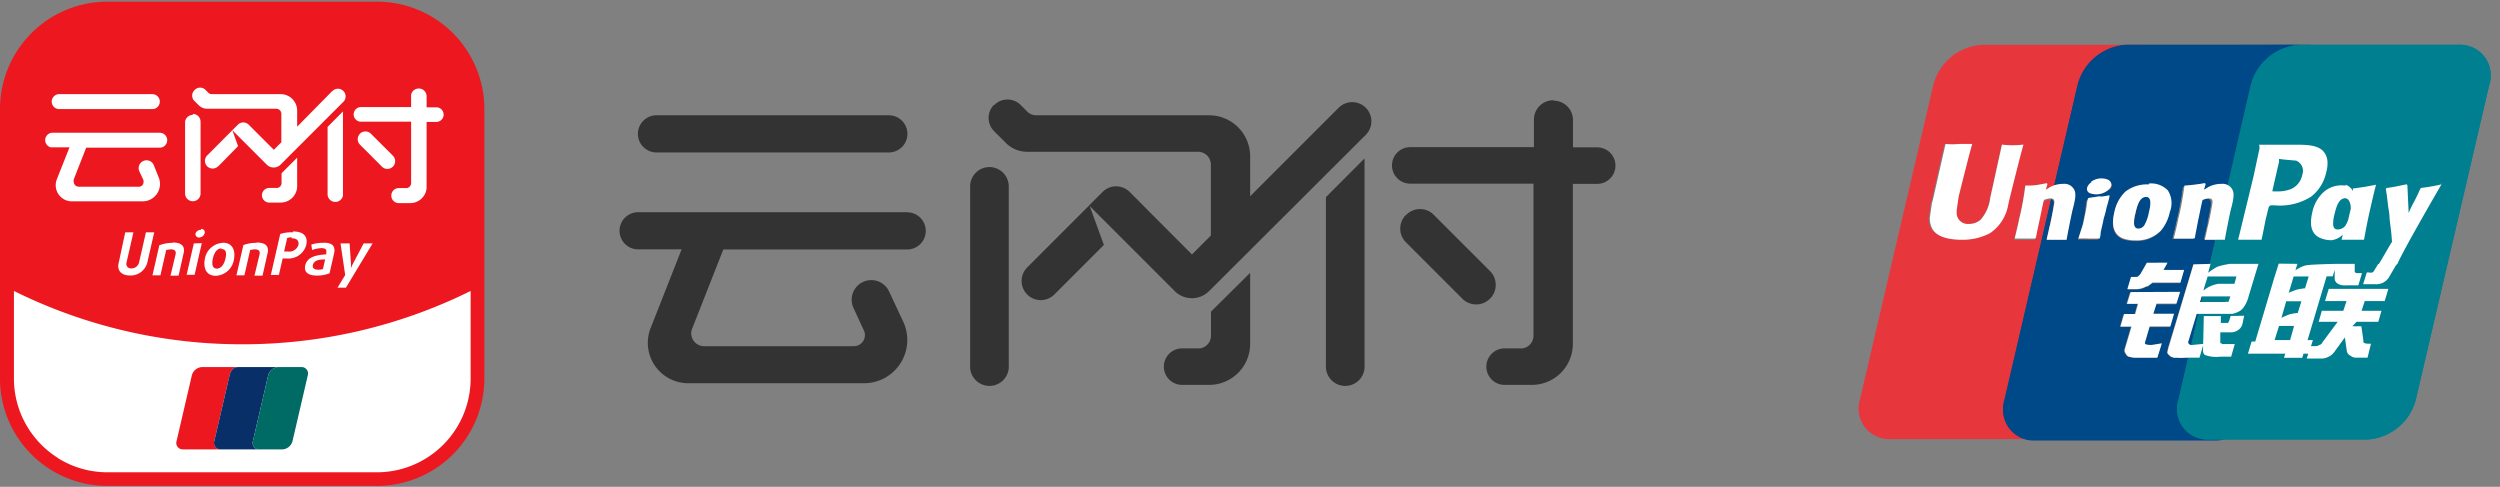 <?xml version="1.0" standalone="no"?><!DOCTYPE svg PUBLIC "-//W3C//DTD SVG 1.1//EN" "http://www.w3.org/Graphics/SVG/1.1/DTD/svg11.dtd"><svg t="1754599443682" class="icon" viewBox="0 0 5259 1024" version="1.1" xmlns="http://www.w3.org/2000/svg" p-id="20570" xmlns:xlink="http://www.w3.org/1999/xlink" width="1027.148" height="200"><rect x="0" y="0" width="5259" height="1024" fill="#808080" stroke="none"/><path d="M4501.644 94.255a64.465 64.465 0 0 1 64 84.48l-48.64 209.455a72.611 72.611 0 0 0-46.545 16.989 82.153 82.153 0 0 0-23.273 43.52c-3.491 15.36-7.68 43.52 17.92 54.691a76.102 76.102 0 0 0 27.229 4.189h-3.724l-76.567 332.567a112.64 112.64 0 0 1-103.331 83.549h-332.102a64.233 64.233 0 0 1-64-83.549l154.531-662.342a112.64 112.64 0 0 1 103.331-83.549zM4305.455 385.396c-20.48 4.189-25.6 5.12-44.451 7.68h-1.629a606.487 606.487 0 0 1-12.8 69.818c-2.56 12.8-6.051 26.531-9.309 40.029v1.629H4279.855l1.629-1.629c2.56-11.869 2.56-13.731 7.68-36.771 2.56-11.171 6.749-34.211 9.309-42.589a35.84 35.84 0 0 1 12.8-3.491c10.24 0 8.611 8.611 8.611 11.869s-4.189 24.669-7.68 40.029l-2.56 10.24c-1.629 7.68-3.491 14.429-5.12 23.273v1.629h41.891v-1.629c3.491-17.92 4.189-23.273 9.309-47.709l2.56-11.869c6.051-23.273 8.611-34.211 4.189-43.52a23.273 23.273 0 0 0-23.273-12.8 60.044 60.044 0 0 0-26.531 6.051c-3.491 1.629-6.749 4.189-10.24 6.051l3.491-11.869z m132.189 25.6c-10.24 1.629-16.291 3.491-23.273 4.189l-23.273 3.491-1.629 1.629c-1.629 7.68-1.629 13.731-3.491 21.411l-6.051 29.789c-2.56 9.309-4.189 12.8-5.12 16.291s-2.56 6.749-5.12 16.291a201.076 201.076 0 0 1 21.411 0h23.273l1.629-1.629c1.629-8.611 1.629-11.171 2.56-15.36s2.56-10.24 6.051-27.229a244.364 244.364 0 0 0 6.051-23.273 244.364 244.364 0 0 0 6.051-23.273z m-182.691-106.589a177.571 177.571 0 0 1-44.451 0c-1.629 6.051-23.273 111.709-24.669 111.709a82.851 82.851 0 0 1-20.48 46.545 36.538 36.538 0 0 1-24.669 8.611 23.273 23.273 0 0 1-25.6-23.273v-5.12l4.189-29.091c1.396-6.051 23.273-96.582 28.16-108.916v-1.629H4119.273a130.327 130.327 0 0 1-28.858 0l-1.629 6.749-24.669 109.149-2.56 9.309-4.189 29.789v4.189a42.124 42.124 0 0 0 4.887 17.92c11.171 19.549 43.52 23.273 61.44 23.273a123.578 123.578 0 0 0 59.811-13.731 90.531 90.531 0 0 0 38.4-59.811l2.56-11.171c1.396-6.051 24.902-100.771 28.858-113.105z m256 110.778l-15.127 65.396c-2.793 0-5.818-3.724-5.818-11.404a76.102 76.102 0 0 1 2.56-18.851c3.491-17.455 7.913-31.418 18.153-35.375z m-74.007-36.538a36.305 36.305 0 0 0-36.771 4.189c-11.171 7.68-12.8 17.92-3.491 23.273a38.633 38.633 0 0 0 36.771-4.189c11.636-6.284 11.636-17.455 3.258-23.505z" fill="#E7373D" p-id="20571"></path><path d="M4613.353 555.985L4561.455 726.807a102.633 102.633 0 0 0-3.491 14.429c0 3.491 4.189 6.051 6.749 8.611a17.92 17.92 0 0 0 11.869 2.56 102.4 102.4 0 0 0 16.058 0h9.309l-20.247 87.971a64 64 0 0 0 59.811 83.549h-360.96a64.233 64.233 0 0 1-64-83.549L4314.764 418.909c6.284 1.862 4.887 8.611 4.887 11.404s-3.724 21.644-6.749 36.305v3.956l-2.56 10.24-3.491 14.662-1.629 7.447v1.629H4347.113v-1.629c3.258-16.524 4.189-21.411 8.378-42.356v-5.585l2.56-11.869c6.051-23.273 8.611-34.211 4.189-43.52a23.273 23.273 0 0 0-23.273-12.8 62.836 62.836 0 0 0-17.687 2.56l49.105-210.851a112.407 112.407 0 0 1 103.331-84.48H4840.727a112.873 112.873 0 0 0-104.029 83.549l-49.105 212.48h1.396a28.16 28.16 0 0 0-16.291-4.189 57.716 57.716 0 0 0-26.531 6.051l-6.749 3.956-3.491 1.862 3.491-11.869-1.629-1.629c-18.385 3.956-23.273 4.887-38.865 6.982H4591.942a606.487 606.487 0 0 1-12.8 69.818c-1.862 9.542-4.422 19.782-6.749 29.789l-2.56 10.24v1.629H4612.422l1.629-1.629c1.629-11.869 2.56-13.731 6.749-36.771 2.56-11.171 6.749-34.211 9.309-42.589a35.84 35.84 0 0 1 12.8-3.491c9.309 0 7.68 8.611 7.68 11.869s-3.724 21.644-6.749 36.305v3.956l-2.56 10.24-3.491 14.662-1.629 7.447v1.629h23.273l-11.869 51.2h-35.375z m-27.229 58.88h-105.891l-7.68 24.669h23.273l-6.051 21.411h-23.273l-7.68 26.531h23.273l-13.731 46.545a11.171 11.171 0 0 0 2.56 11.171 9.542 9.542 0 0 0 7.68 6.051c3.258 0 5.353 1.396 8.145 1.629H4538.182l8.611-29.091-21.411 3.491c-3.956 0-13.265 0-14.429-3.025l10.24-34.909h43.52l7.68-26.531h-43.52l6.749-21.411h41.891z m151.505 129.862z m-113.338-83.782l-16.291 65.862 25.6-2.56-25.6 2.56a7.215 7.215 0 0 1-5.12-2.56c-1.396-1.396 0-3.491 0-7.447v-2.095l16.291-53.76z m8.611-36.771l-2.793 11.869h-2.095l3.491-11.869z m2.793-11.869l2.793-8.844-1.862 8.145z m-75.869-58.182h-43.52l-11.171 19.549a26.065 26.065 0 0 1-6.749 8.611c0 1.396-3.258 1.629-6.982 1.629h-8.378l-7.68 25.6h18.851a42.356 42.356 0 0 0 19.549-5.12c3.491-1.396 4.655 0 6.516-2.327l6.749-5.12h58.88l7.68-26.531h-43.52z m80.291 54.924z m1.862 0z m2.095-1.164z m2.793-1.396h-1.396 1.396z m2.56-1.164h-1.629 1.629z m2.793-1.164z m3.491-1.396z m3.491 0z m3.956 0h-1.396 5.353-4.189z m-142.662-211.549a74.705 74.705 0 0 0-50.269 16.989 82.153 82.153 0 0 0-23.273 43.52c-3.491 15.36-7.68 43.52 17.92 54.691a76.102 76.102 0 0 0 27.229 4.189 69.818 69.818 0 0 0 52.829-20.48 88.902 88.902 0 0 0 18.851-39.331 49.804 49.804 0 0 0-4.189-45.149 48.873 48.873 0 0 0-39.098-17.687z m-83.549 24.669v-1.629c-10.24 1.629-16.291 3.491-23.273 4.189l-18.153 2.56h-4.887l-1.629 1.629c-1.396 5.818-1.629 10.473-2.327 15.825v5.585l-6.051 29.789c-2.56 9.309-4.189 12.8-5.12 16.291s-2.095 6.051-4.189 13.033v3.258h44.451c1.629-8.611 1.629-11.171 2.56-15.36s2.56-10.24 6.051-27.229a244.364 244.364 0 0 0 6.051-23.273 165.004 165.004 0 0 0 4.189-16.058l1.629-7.913z m78.429 1.629c9.309 0 10.24 11.869 6.051 31.651a86.575 86.575 0 0 1-9.309 27.229 15.127 15.127 0 0 1-12.8 7.68c-1.629 0-9.309 0-9.309-11.869a76.102 76.102 0 0 1 2.56-18.851c3.956-22.807 9.076-39.098 22.342-39.098z m285.789 17.455z m9.076 0h-8.611z m-410.065-48.407c-11.171 7.68-12.8 17.92-3.491 23.273a38.633 38.633 0 0 0 36.771-4.189c11.171-7.68 12.8-17.92 3.491-23.273a36.305 36.305 0 0 0-37.004 0.465z m290.909 10.473z m-1.862-1.629h1.164z m143.127-51.898z m-1.862 0h-2.327z m1.629-33.28z m-9.076 0z m-30.72 127.069z" fill="#004989" p-id="20572"></path><path d="M4854.924 94.255c46.545 0 25.6 37.469 14.429 84.48L4840.727 305.338h-87.273a69.818 69.818 0 0 0-1.629 7.68l-13.731 59.345c-1.862 7.215-30.72 127.069-32.349 132.887h49.571v-1.396c2.095-8.844 8.145-40.262 8.145-40.262 0-3.491 6.051-26.065 6.749-26.764a9.542 9.542 0 0 1 4.189-3.491H4810.473l-67.025 286.953h-7.447l-7.68 25.6h9.076l-23.273 97.28c-11.171 46.545-7.68 83.549-53.76 83.549h-379.811a64.233 64.233 0 0 1-64-83.549L4314.764 418.909c6.284 1.862 4.887 8.611 4.887 11.404s-4.189 24.669-7.68 40.029l-2.56 10.24c-1.629 7.68-3.491 14.429-5.12 23.273v1.629h41.891v-1.629c3.491-17.92 4.189-23.273 9.309-47.709l2.56-11.869c6.051-23.273 8.611-34.211 4.189-43.52a23.273 23.273 0 0 0-23.273-12.8 62.836 62.836 0 0 0-17.687 2.56l49.105-210.851a112.407 112.407 0 0 1 103.331-84.48z m-204.8 461.731h-36.771L4561.455 726.807a102.633 102.633 0 0 0-3.491 14.429c0 3.491 4.189 6.051 6.749 8.611a17.92 17.92 0 0 0 11.869 2.56 132.887 132.887 0 0 0 20.48 0h28.16l8.611-29.091-25.6 2.56a7.215 7.215 0 0 1-5.12-2.56c-1.629-1.629 0-4.189 0-9.309l16.291-53.76h76.335a54.458 54.458 0 0 0 13.731-5.12 27.695 27.695 0 0 0 10.24-9.309 67.258 67.258 0 0 0 10.24-23.273l20.48-67.491h-59.811a158.72 158.72 0 0 0-26.531 6.051 127.535 127.535 0 0 0-19.549 12.8z m-64 58.88h-105.891l-7.68 24.669h23.273l-6.051 21.411h-23.273l-7.68 26.531h23.273l-13.731 46.545a11.171 11.171 0 0 0 2.56 11.171 9.542 9.542 0 0 0 7.68 6.051 50.036 50.036 0 0 0 11.171 1.629H4538.182l8.611-29.091-21.411 3.491c-4.189 0-15.36 0-14.429-4.189l10.24-34.909h43.52l7.68-26.531h-43.52l6.749-21.411h41.891z m134.749 50.269h-28.16l-3.491 11.171a11.869 11.869 0 0 1-2.56 3.491h-14.662v-14.429h-35.84l-1.629 71.68a10.705 10.705 0 0 0 4.189 10.24 69.818 69.818 0 0 0 31.651 3.491h23.273l7.68-26.531h-26.298s-1.629 0-2.56-1.629-1.629 0-1.629-5.12v-17.92h20.48a26.531 26.531 0 0 0 19.549-6.749 21.178 21.178 0 0 0 6.749-11.869z m-29.091-40.96l-4.189 11.869a15.593 15.593 0 0 0-7.68 0h-52.131l3.491-11.869z m12.8-40.96l-4.189 14.429h-33.28a67.258 67.258 0 0 0-32.349 14.429l9.309-29.789z m-144.989-29.091h-43.52l-11.171 19.549a26.065 26.065 0 0 1-6.749 8.611c0 1.629-4.189 1.629-9.309 1.629h-6.051l-7.68 25.6h18.851a42.356 42.356 0 0 0 19.549-5.12c4.189-1.629 5.12 0 7.68-3.491l6.749-5.12h58.88l7.68-26.531h-43.52z m-39.331-166.4a74.705 74.705 0 0 0-50.269 16.989 82.153 82.153 0 0 0-23.273 43.52c-3.491 15.36-7.68 43.52 17.92 54.691a76.102 76.102 0 0 0 27.229 4.189 69.818 69.818 0 0 0 52.829-20.48 88.902 88.902 0 0 0 18.851-39.331 49.804 49.804 0 0 0-4.189-45.149 48.873 48.873 0 0 0-38.865-14.196z m-83.549 23.273c-10.24 1.629-16.291 3.491-23.273 4.189l-23.273 3.491-1.629 1.629c-1.629 7.68-1.629 13.731-3.491 21.411l-6.051 29.789c-2.56 9.309-4.189 12.8-5.12 16.291s-2.56 6.749-5.12 16.291a201.076 201.076 0 0 1 21.411 0h23.273c1.629-8.611 1.629-11.171 2.56-15.36s2.56-10.24 6.051-27.229a244.364 244.364 0 0 0 6.051-23.273 244.364 244.364 0 0 0 6.051-23.273z m200.611-25.6a440.32 440.32 0 0 1-44.451 7.68h-1.629a606.487 606.487 0 0 1-12.8 69.818c-2.56 12.8-6.051 26.531-9.309 40.029v1.629H4611.724l1.629-1.629c1.629-11.869 2.56-13.731 6.749-36.771 2.56-11.171 6.749-34.211 9.309-42.589a35.84 35.84 0 0 1 12.8-3.491c9.309 0 7.68 8.611 7.68 11.869s-4.189 24.669-7.68 40.029l-2.56 10.24c-1.629 7.68-3.491 14.429-5.12 23.273v1.629H4677.818v-1.629c3.491-17.92 4.189-23.273 9.309-47.709l2.56-11.869c6.051-23.273 8.611-34.211 4.189-43.52a23.273 23.273 0 0 0-23.273-12.8 57.716 57.716 0 0 0-26.531 6.051c-3.491 1.629-6.749 4.189-10.24 6.051l3.491-11.869zM4514.909 414.255c9.309 0 10.24 11.869 6.051 31.651a86.575 86.575 0 0 1-9.309 27.229 15.127 15.127 0 0 1-12.8 7.68c-1.629 0-9.309 0-9.309-11.869a76.102 76.102 0 0 1 2.56-18.851c4.422-19.549 9.542-35.84 22.807-35.84z m-78.429-35.84a36.305 36.305 0 0 0-36.771 4.189c-11.171 7.68-12.8 17.92-3.491 23.273a38.633 38.633 0 0 0 36.771-4.189c12.102-6.051 12.102-17.222 3.724-23.273z m357.702-44.218h5.12l28.625 2.56 4.422 2.095-14.895 58.182a69.818 69.818 0 0 1-26.764 5.12h-12.335v-2.56l13.731-59.811z" fill="#004989" p-id="20573"></path><path d="M5171.665 94.255A64.465 64.465 0 0 1 5236.364 178.735l-154.531 662.342a112.64 112.64 0 0 1-103.331 83.549h-331.869a64.233 64.233 0 0 1-64-83.549l20.247-87.971h23.273l8.611-29.091-25.6 2.56 15.127-65.629h71.447a54.458 54.458 0 0 0 13.731-5.12 27.695 27.695 0 0 0 10.24-9.309 67.258 67.258 0 0 0 10.24-23.273l20.48-67.491h-59.811a158.72 158.72 0 0 0-26.531 6.051 127.535 127.535 0 0 0-19.549 12.8l5.12-18.851h-1.396l11.869-51.2h17.687v-1.629c3.491-17.92 4.189-23.273 9.309-47.709l2.56-11.869c6.051-23.273 8.611-34.211 4.189-43.52a19.084 19.084 0 0 0-8.145-9.542l49.105-212.48A112.873 112.873 0 0 1 4840.727 94.255z m-338.851 460.8H4794.182l-9.309 26.764-40.96 135.68h-7.68l-7.68 25.6h78.429l-2.56 8.611h38.4l2.56-8.611h10.007l-3.258 10.24h29.091a34.909 34.909 0 0 0 30.72-16.291l20.48-28.16 4.189 29.091a12.8 12.8 0 0 0 7.68 9.309 18.851 18.851 0 0 0 10.24 4.189H4980.364l8.611-28.16h-5.12a26.298 26.298 0 0 1-9.309-1.629s0-3.491-1.629-6.051l-4.189-29.091h-18.851l8.611-9.309H5003.636l6.749-23.273h-41.891l6.749-20.48h41.891l7.68-25.6h-125.44l-7.68 25.6h45.149l-6.749 20.48h-45.149l-6.749 23.273h40.029l-33.513 44.218a8.611 8.611 0 0 1-6.051 5.12 16.291 16.291 0 0 1-7.68 2.56h-10.007l3.956-12.8h-11.171L4894.255 581.818h12.8l4.189-13.731v16.291c0 9.309 6.749 17.92 26.531 16.291h23.273l7.68-25.6h-8.611c-5.12 0-6.749-1.629-6.749-4.189v-15.36h-38.167s-57.251 0-66.56 3.491a68.189 68.189 0 0 0-20.48 10.24z m-111.709 110.08h-28.16l-3.491 11.171a11.869 11.869 0 0 1-2.56 3.491h-14.662v-14.429h-35.84l-1.629 71.68a10.705 10.705 0 0 0 4.189 10.24 69.818 69.818 0 0 0 31.651 3.491h23.273l7.68-26.531h-26.298s-1.629 0-2.56-1.629-1.629 0-1.629-5.12v-17.92h20.48a26.531 26.531 0 0 0 19.549-6.749 21.178 21.178 0 0 0 6.749-11.869z m104.96 21.411l-9.309 29.789h-31.884l9.309-29.789z m-16.291-52.829H4840.727l-7.68 24.669a109.847 109.847 0 0 0-16.291 2.56 152.669 152.669 0 0 0-17.92 7.68z m-117.76-9.309l-4.189 11.869a15.593 15.593 0 0 0-7.68 0H4631.273l2.793-11.869z m164.771-41.891l-7.68 24.669a129.862 129.862 0 0 0-16.291 2.56c-6.051 1.629-17.92 6.749-17.92 6.749l10.24-34.211z m-151.971 0l-4.189 14.429h-33.28a69.818 69.818 0 0 0-31.651 13.731l1.862-8.145 6.749-21.178z m430.08-196.189a424.96 424.96 0 0 1-43.52 7.68l-1.629 1.629-2.327 5.12c-12.102 26.764-12.102 21.876-23.273 46.545v-3.491l-2.56-55.389-1.629-1.629h-4.887a362.356 362.356 0 0 1-37.004 6.749l-1.629 1.629V400.524c1.862 9.775 1.396 9.076 3.724 27.229 0 9.309 2.56 19.549 3.491 29.789 1.629 16.291 3.491 23.273 5.12 49.571-12.8 20.945-16.524 29.556-27.695 46.545h-1.396l-9.309 15.36s-1.629 2.56-3.491 2.56a12.567 12.567 0 0 1-6.051 0h-5.12l-7.68 24.669h25.6a31.418 31.418 0 0 0 29.789-16.291l13.498-23.273 3.491-3.491v-1.862c13.964-30.022 93.091-166.167 93.091-166.167z m-200.611 3.491a56.32 56.32 0 0 0-47.709 16.989 79.593 79.593 0 0 0-23.273 42.589c-3.491 15.36-7.68 43.52 17.92 53.76a57.716 57.716 0 0 0 23.273 4.189 40.96 40.96 0 0 0 23.273-11.869l-2.56 9.309v1.629h46.778c3.491-17.92 6.051-34.211 13.731-67.491 3.491-15.36 6.749-31.651 11.171-46.545v-1.629c-20.48 4.189-26.531 5.12-46.545 7.68h-1.629v5.585a28.16 28.16 0 0 0-14.895-13.498z m-181.76-86.109a69.818 69.818 0 0 0-1.629 7.68l-12.8 60.975c-1.862 7.215-30.72 127.069-32.349 132.887h49.571v-1.396c2.095-8.844 8.145-40.262 8.145-40.262 0-3.491 6.051-26.065 6.749-26.764a9.542 9.542 0 0 1 4.189-3.491h8.145a123.811 123.811 0 0 0 76.335-17.92 87.273 87.273 0 0 0 32.349-52.131 60.742 60.742 0 0 0 2.56-17.92 36.771 36.771 0 0 0-6.749-23.273c-11.869-15.36-36.771-16.291-64.931-16.291h-34.444c-20.713-0.698-30.487-0.931-35.142-1.629z m179.2 112.64c8.611 0 13.033 7.68 11.636 21.644l-2.327 9.775-3.025 13.033a53.527 53.527 0 0 1-6.284 13.498 20.945 20.945 0 0 1-16.291 7.68c-1.629 0-9.309 0-9.309-11.869a76.102 76.102 0 0 1 2.56-18.851c4.189-18.153 9.309-34.444 23.04-34.444zM4794.182 334.196h5.12l28.625 2.56a23.273 23.273 0 0 1 12.8 29.789 40.96 40.96 0 0 1-23.273 29.789 76.8 76.8 0 0 1-31.651 5.12h-7.68v-2.56l13.731-59.811z" fill="#007F90" p-id="20574"></path><path d="M4840.727 94.255h331.171A64.465 64.465 0 0 1 5236.364 178.735l-154.531 662.342a112.64 112.64 0 0 1-103.331 83.549h-331.869a64.233 64.233 0 0 1-64-83.549l153.6-663.273A112.873 112.873 0 0 1 4840.727 94.255z" fill="#007F90" p-id="20575"></path><path d="M4832.815 555.055l-4.189 13.731a68.189 68.189 0 0 1 20.48-10.24c9.309-2.56 66.56-3.491 66.56-3.491h37.702v15.36c0 2.56 1.629 4.189 6.749 4.189h8.611l-7.68 25.6h-23.273c-19.549 1.629-27.229-6.749-26.531-16.291v-16.291l-4.189 13.731h-12.8l-40.029 134.051h11.171l-3.956 12.8h10.007a16.291 16.291 0 0 0 7.68-2.56 8.611 8.611 0 0 0 6.051-5.12l32.349-43.52h-40.029l6.749-23.273h45.149l6.749-20.48h-45.149l7.68-25.6h125.44l-7.68 25.6h-41.891l-6.749 20.48h41.891l-6.749 23.273H4957.091l-8.611 9.309h18.851l4.189 29.091c0 2.56 0 5.12 1.629 6.051a26.298 26.298 0 0 0 9.309 1.629h5.12l-7.215 29.324h-25.6a18.851 18.851 0 0 1-10.24-4.189 12.8 12.8 0 0 1-7.68-9.309l-4.189-29.091-20.48 28.16a34.909 34.909 0 0 1-30.72 16.291h-29.091l3.258-10.24h-10.007l-2.56 8.611h-38.4l2.56-8.611h-78.429l7.68-25.6h7.68L4784.873 581.818l8.611-27.229z m-182.691 0l-5.12 18.851a127.535 127.535 0 0 1 19.549-12.8 158.72 158.72 0 0 1 26.531-6.051h59.811l-20.48 67.491a67.258 67.258 0 0 1-10.24 23.273 27.695 27.695 0 0 1-10.24 9.309 54.458 54.458 0 0 1-13.731 5.12h-75.171l-16.291 53.76c-1.629 5.12-2.56 7.68 0 9.309a7.215 7.215 0 0 0 5.12 2.56l25.6-2.56-8.611 29.091h-28.16a132.887 132.887 0 0 1-20.48 0 17.92 17.92 0 0 1-11.869-2.56c-2.56-2.56-6.749-5.12-6.749-8.611a102.633 102.633 0 0 1 3.491-14.429l51.2-170.589z m-64 58.88l-7.68 24.669h-41.891l-6.749 21.411h43.52l-7.68 26.531h-43.52l-10.24 34.909c0 4.189 10.24 4.189 14.429 4.189l21.411-3.491-9.542 30.255h-46.545a50.036 50.036 0 0 1-11.171-1.629 9.542 9.542 0 0 1-7.68-6.051 11.171 11.171 0 0 1-2.56-11.171l13.731-46.545h-23.273l7.68-26.531h23.273l6.051-21.411h-23.273l7.68-24.669z m134.749 50.269l-3.491 16.291a21.178 21.178 0 0 1-6.749 11.869 26.531 26.531 0 0 1-19.549 6.749h-20.48v17.92c0 5.12 0 5.12 1.629 5.12s1.629 1.629 2.56 1.629H4701.091l-7.68 26.531h-23.273a69.818 69.818 0 0 1-31.651-3.491 10.705 10.705 0 0 1-4.189-10.24l1.629-71.68h35.84v14.429h14.662a11.869 11.869 0 0 0 2.56-3.491l3.491-11.171z m104.96 21.411H4794.182l-9.309 29.789h32.582z m-16.291-52.829l-10.24 35.84a152.669 152.669 0 0 1 17.92-7.68 109.847 109.847 0 0 1 16.291-2.56l7.68-24.669h-31.651z m-117.76-9.309H4631.273l-3.491 11.869h52.131a15.593 15.593 0 0 1 7.68 0z m164.771-41.891h-31.651l-10.24 34.211s11.869-5.12 17.92-6.749a129.862 129.862 0 0 1 16.291-2.56z m-151.971 0h-60.509l-9.309 29.789a67.258 67.258 0 0 1 32.349-14.429h33.28z m-144.989-29.091l-8.611 15.36h43.52l-7.68 26.531h-58.88l-6.749 5.12c-2.56 2.56-3.491 1.629-7.68 3.491a42.356 42.356 0 0 1-19.549 5.12h-18.851l7.68-25.6h6.051c5.12 0 8.611 0 9.309-1.629a26.065 26.065 0 0 0 6.749-8.611l11.171-19.549z m575.302-167.331l1.629 1.629s-82.851 142.429-93.091 168.029l-3.491 3.491-13.498 23.273a31.418 31.418 0 0 1-29.789 16.291h-25.6l7.68-24.669h5.12a12.567 12.567 0 0 0 6.051 0c1.629 0 2.56-1.629 3.491-2.56l9.309-15.36h1.396c10.938-17.222 14.895-26.065 27.695-46.545-1.629-25.6-3.491-33.28-5.12-49.571 0-10.24-2.56-20.48-3.491-29.789-2.56-19.549-1.629-16.989-4.189-29.789v-2.56l1.629-1.629c19.549-2.56 20.48-3.491 41.891-7.68l1.629 1.629 2.56 55.389v3.491c11.171-25.6 10.24-18.851 24.669-51.2l1.629-1.629a424.96 424.96 0 0 0 43.52-7.68z m-200.611 3.491a28.16 28.16 0 0 1 15.36 13.265v-5.585h1.629c19.549-2.56 25.6-3.491 46.545-7.68v1.629c-4.189 15.36-7.68 31.651-11.171 46.545-7.68 33.28-10.24 49.571-13.731 67.491h-47.011v-1.629l2.56-9.309a40.96 40.96 0 0 1-23.273 11.869 57.716 57.716 0 0 1-23.273-4.189c-25.6-10.24-21.411-38.4-17.92-53.76a79.593 79.593 0 0 1 23.273-42.589 56.32 56.32 0 0 1 46.545-14.196z m-414.022-2.56a48.873 48.873 0 0 1 40.029 14.429 49.804 49.804 0 0 1 4.189 45.149 88.902 88.902 0 0 1-18.851 39.331 69.818 69.818 0 0 1-52.829 20.48 76.102 76.102 0 0 1-27.229-4.189c-25.6-11.171-21.411-39.331-17.92-54.691a82.153 82.153 0 0 1 23.273-43.52 74.705 74.705 0 0 1 49.571-15.127z m-214.807-0.698l1.629 1.629-3.491 11.869c3.491-1.629 6.749-4.189 10.24-6.051a60.044 60.044 0 0 1 26.531-6.051 23.273 23.273 0 0 1 23.273 12.8c4.189 9.309 1.629 21.411-4.189 43.52l-2.56 11.869c-5.12 25.6-6.051 29.789-9.309 47.709v1.629h-41.891v-1.629c1.629-7.68 3.491-14.429 5.12-23.273l2.56-10.24c3.491-15.36 6.749-34.211 7.68-40.029s1.629-11.869-8.611-11.869a35.84 35.84 0 0 0-12.8 3.491c-2.56 8.611-6.749 31.651-9.309 42.589-5.12 23.273-5.12 24.669-7.68 36.771l-1.629 1.629h-42.589v-1.629c3.491-13.731 6.749-27.229 9.309-40.029a606.487 606.487 0 0 0 12.8-69.818h1.629c16.756 0.233 21.876-0.698 43.287-4.887z m132.189 25.6v1.629a244.364 244.364 0 0 1-6.051 23.273 244.364 244.364 0 0 1-6.051 23.273c-3.491 16.989-5.12 23.273-6.051 27.229s0 6.749-2.56 15.36h-23.273a201.076 201.076 0 0 0-21.411 0c2.56-9.309 4.189-12.8 5.12-16.291s2.56-6.749 5.12-16.291l6.051-29.789c1.629-7.68 1.629-13.731 3.491-21.411l1.629-1.629 23.273-3.491c3.491 1.396 9.542-0.233 19.782-1.862z m200.611-25.6l1.629 1.629-3.491 11.869c3.491-1.629 6.749-4.189 10.24-6.051a57.716 57.716 0 0 1 26.531-6.051 23.273 23.273 0 0 1 23.273 12.8c4.189 9.309 1.629 21.411-4.189 43.52l-2.56 11.869c-5.12 25.6-6.051 29.789-9.309 47.709v1.629h-41.891v-1.629c1.629-7.68 3.491-14.429 5.12-23.273l2.56-10.24c3.491-15.36 6.749-34.211 7.68-40.029s1.629-11.869-7.68-11.869a35.84 35.84 0 0 0-12.8 3.491c-2.56 8.611-6.749 31.651-9.309 42.589-4.189 23.273-5.12 24.669-6.749 36.771l-1.629 1.629h-42.589v-1.629c3.491-13.731 6.749-27.229 9.309-40.029a606.487 606.487 0 0 0 12.8-69.818h1.629a440.32 440.32 0 0 0 40.495-4.887z m116.364-80.989h69.818c28.16 0 52.829 0 64.931 16.291a36.771 36.771 0 0 1 6.749 23.273 60.742 60.742 0 0 1-2.56 17.92 87.273 87.273 0 0 1-32.349 52.131 123.811 123.811 0 0 1-76.335 17.92h-8.145a9.542 9.542 0 0 0-4.189 3.491l-6.749 27.229s-6.051 31.418-8.145 40.262v1.396h-49.571c1.629-5.818 30.487-125.44 32.349-132.887l12.8-59.811a69.818 69.818 0 0 1-0.698-7.447z m-498.502 0v1.629c-4.189 12.8-29.091 113.571-29.091 113.571l-2.56 11.171a90.531 90.531 0 0 1-38.4 59.811 123.578 123.578 0 0 1-59.811 13.731c-17.92 0-50.269-2.56-61.44-23.273a44.916 44.916 0 0 1-5.12-23.273l4.189-29.789 2.56-9.309 24.669-109.149s1.629-6.051 1.629-6.749a130.327 130.327 0 0 0 28.858 0h26.764v1.629c-4.189 12.8-28.16 109.149-28.16 109.149l-4.189 29.091v5.12a23.273 23.273 0 0 0 25.6 23.273 36.538 36.538 0 0 0 24.669-8.611 82.851 82.851 0 0 0 20.48-46.545s23.273-105.891 24.669-111.709a177.571 177.571 0 0 0 44.451 0zM4933.818 417.047c-13.731 0-18.851 16.291-23.273 34.909a76.102 76.102 0 0 0-2.56 18.851c0 11.869 7.68 11.869 9.309 11.869a20.945 20.945 0 0 0 16.291-7.68 53.527 53.527 0 0 0 6.284-13.498l3.025-13.033 2.327-9.775c-0.465-13.964-4.887-21.876-13.498-21.876z m-418.909-2.793c-13.731 0-18.851 16.291-23.273 35.84a76.102 76.102 0 0 0-2.56 18.851c0 11.869 7.68 11.869 9.309 11.869a15.127 15.127 0 0 0 12.8-7.68 86.575 86.575 0 0 0 9.309-27.229c5.12-19.549 4.189-31.651-5.585-31.651z m-116.364-31.651a36.305 36.305 0 0 1 36.771-4.189c9.309 6.051 7.68 16.291-3.491 23.273a38.633 38.633 0 0 1-36.771 4.189c-7.913-5.12-6.051-15.36 4.887-23.04z m395.636-48.407v6.051l-13.731 59.811v2.56h7.68a76.8 76.8 0 0 0 31.651-5.12 40.96 40.96 0 0 0 23.273-29.789 23.273 23.273 0 0 0-12.8-29.789l-28.625-2.56z" fill="#FFFFFF" p-id="20576"></path><path d="M225.978 3.491A225.978 225.978 0 0 0 0 229.469v566.691a225.978 225.978 0 0 0 225.978 225.978h566.924a225.978 225.978 0 0 0 225.978-225.978V229.469A225.978 225.978 0 0 0 792.902 3.491H225.978z" fill="#ED171F" p-id="20577"></path><path d="M990.022 612.073v184.087a197.12 197.12 0 0 1-103.098 173.382 195.724 195.724 0 0 1-44.684 17.687 197.353 197.353 0 0 1-49.338 6.284H225.978a196.189 196.189 0 0 1-102.167-28.625L116.364 959.767a198.284 198.284 0 0 1-53.295-53.295 196.189 196.189 0 0 1-33.745-110.313V612.073a1079.156 1079.156 0 0 0 480.582 112.175 1079.156 1079.156 0 0 0 480.116-112.175z" fill="#FFFFFF" p-id="20578"></path><path d="M735.418 512l2.793 41.891a75.171 75.171 0 0 1 0 10.473 96.349 96.349 0 0 1 4.655-10.473l22.109-41.891h18.851l-56.087 93.091h-17.687l16.058-26.531-9.775-66.56z m-266.473-1.396c19.316 0 26.764 14.895 23.273 34.676a40.495 40.495 0 0 1-38.167 34.909c-19.316 0-26.764-14.895-23.273-34.909a40.495 40.495 0 0 1 38.167-34.444z m212.48 0c16.989 0 25.135 6.749 21.178 23.273l-9.309 40.96a69.818 69.818 0 0 1-26.065 4.887c-20.015 0-28.16-7.913-25.135-21.411 4.189-18.153 23.273-21.876 44.218-23.273v-3.491c1.629-6.982-2.56-9.542-10.24-9.542a61.44 61.44 0 0 0-19.549 3.956l-1.629-11.404a77.498 77.498 0 0 1 26.764-3.724zM280.669 488.727l-14.429 63.302a9.542 9.542 0 0 0 10.24 12.567 16.291 16.291 0 0 0 16.058-12.567l14.429-63.302h17.455l-14.429 63.069a36.073 36.073 0 0 1-36.771 27.695c-17.455 0-28.16-10.007-23.273-27.695l13.498-63.069z m82.153 21.411c19.782 0 26.996 8.145 23.273 23.273l-10.473 46.545h-16.989l10.705-44.684c1.629-6.749-1.629-10.705-9.309-10.705a33.745 33.745 0 0 0-10.473 1.629l-12.102 53.062h-16.756l14.429-63.302a78.429 78.429 0 0 1 27.695-5.12z m61.673 1.396l-15.127 66.56h-16.756l15.127-66.095z m114.967-1.396c19.782 0 26.996 8.145 23.273 23.273l-10.473 46.545H535.273l10.705-44.684c1.629-6.749-1.629-10.705-9.309-10.705a33.745 33.745 0 0 0-10.473 1.629l-12.102 53.062h-16.756l14.662-63.767a78.429 78.429 0 0 1 27.462-4.655z m76.8-23.273c23.273 0 31.884 11.171 27.927 28.625a38.633 38.633 0 0 1-41.425 28.16h-8.145l-7.913 34.676h-16.989l19.782-86.109a74.24 74.24 0 0 1 26.764-3.491z m67.724 58.88c-12.567 0-23.273 1.629-25.833 11.636-1.396 6.284 2.56 10.007 11.404 10.007a33.513 33.513 0 0 0 9.775-1.396z m-218.065-23.273c-8.844 0-15.127 8.145-18.153 21.411s0 21.178 8.378 21.178 15.127-7.913 18.153-21.178 0.698-20.015-8.844-20.015z m147.549-23.273a32.815 32.815 0 0 0-9.309 1.396l-6.516 28.393a37.236 37.236 0 0 0 7.215 0 20.247 20.247 0 0 0 23.273-15.127c0.233-7.68-3.491-12.567-14.662-12.567z m-190.604-17.687a7.215 7.215 0 0 1 7.68 9.076 12.567 12.567 0 0 1-11.636 9.076 7.215 7.215 0 0 1-7.447-9.076 12.335 12.335 0 0 1 11.404-7.215z m-17.222-241.804a16.291 16.291 0 0 1 16.291 16.291v151.04a16.291 16.291 0 0 1-32.582 0V256a16.291 16.291 0 0 1 16.058-14.196zM881.105 186.182a16.291 16.291 0 0 1 16.291 16.291v23.273h20.48a15.36 15.36 0 1 1 0 30.72h-20.48v139.636a34.676 34.676 0 0 1-34.444 31.185H837.818a15.36 15.36 0 0 1 2.327-31.651h15.825a10.705 10.705 0 0 0 8.844-10.705V256h-106.589a15.36 15.36 0 0 1 2.327-30.72h104.262V199.447a16.291 16.291 0 0 1 16.291-13.265z m-256 145.455v59.811a34.676 34.676 0 0 1-34.676 34.676h-25.135a15.36 15.36 0 0 1 2.327-30.72h15.825a10.705 10.705 0 0 0 8.844-10.705v-20.247zM721.455 234.356v176.873a16.291 16.291 0 0 1-32.349-2.327v-141.964zM336.058 279.273a15.593 15.593 0 0 1 0 31.418H181.295l-26.298 67.025a11.171 11.171 0 0 0 0 4.189 10.938 10.938 0 0 0 10.938 10.938h126.371a9.542 9.542 0 0 0 9.542-9.542 9.542 9.542 0 0 0 0-4.189l-8.611-18.385a16.524 16.524 0 1 1 30.022-13.964l10.24 25.6a36.538 36.538 0 0 1-33.513 51.2H151.505a33.978 33.978 0 0 1-31.884-46.545l26.531-67.025H107.055A15.593 15.593 0 0 1 109.382 279.273h226.676z m421.004 2.095a16.291 16.291 0 0 1 23.273 0l46.545 46.545 1.629 2.095a16.291 16.291 0 0 1-24.669 20.945l-46.545-46.545a16.291 16.291 0 0 1-0.465-22.575zM488.727 273.92l12.102 33.513L459.869 349.091l-2.095 1.629a16.058 16.058 0 0 1-20.945-24.669z m-79.36-84.48a15.825 15.825 0 0 1 23.273 0l5.818 5.818a10.473 10.473 0 0 0 6.982 2.793h145.92A34.676 34.676 0 0 1 625.105 232.727v33.745L698.182 192.233l2.095-1.629A16.058 16.058 0 0 1 721.455 215.04l-131.258 131.258a20.48 20.48 0 0 1-29.091 0L488.727 273.92l11.404-11.404a16.058 16.058 0 0 1 23.273 0l52.596 52.596 15.825-15.825v-59.811a10.705 10.705 0 0 0-10.007-10.705h-144.756a25.6 25.6 0 0 1-18.153-6.516l-10.705-10.705a15.825 15.825 0 0 1 1.164-22.109z m-88.902 8.611a15.593 15.593 0 1 1 0 31.418H124.509a15.593 15.593 0 1 1 0-31.418h195.956z" fill="#FFFFFF" p-id="20579"></path><path d="M500.596 772.189c-9.775 0-15.36 7.913-17.687 17.455l-32.116 138.24a13.498 13.498 0 0 0 13.265 17.455h-79.127a13.498 13.498 0 0 1-13.498-17.455l32.116-138.24a23.273 23.273 0 0 1 21.644-17.455z" fill="#ED171F" p-id="20580"></path><path d="M585.775 772.189a23.273 23.273 0 0 0-21.644 17.455l-32.116 138.24a13.498 13.498 0 0 0 13.498 17.455h-81.455a13.498 13.498 0 0 1-13.265-17.455l32.116-138.24c2.327-9.775 7.913-17.455 17.687-17.455z" fill="#082F67" p-id="20581"></path><path d="M597.411 772.189h36.538a13.498 13.498 0 0 1 13.498 17.455l-32.116 138.24a23.273 23.273 0 0 1-21.644 17.455h-48.175a13.498 13.498 0 0 1-13.498-17.455l32.116-138.24a23.273 23.273 0 0 1 21.644-17.455z" fill="#006A65" p-id="20582"></path><path d="M2081.28 351.418a40.727 40.727 0 0 1 40.727 40.727V768a40.727 40.727 0 1 1-81.222 0V392.145a40.727 40.727 0 0 1 40.495-40.727z m1186.909-139.636a40.727 40.727 0 0 1 40.727 40.727v57.484h50.967a38.4 38.4 0 1 1 0 76.8h-51.2v336.524a86.342 86.342 0 0 1-86.342 86.342H3165.091a38.4 38.4 0 1 1 0-76.8h37.469a26.996 26.996 0 0 0 23.273-26.764V386.327h-259.258a38.4 38.4 0 1 1 0-76.8h260.189v-57.716a40.727 40.727 0 0 1 40.727-40.96zM2629.818 573.905v149.411a86.342 86.342 0 0 1-86.342 86.342h-56.785a38.4 38.4 0 1 1 0-76.8h37.469a26.996 26.996 0 0 0 23.273-26.764v-50.502z m240.64-240.64V768a40.727 40.727 0 1 1-81.222 0V414.72zM1908.364 446.604a39.098 39.098 0 0 1 0 78.196H1521.571l-65.396 166.167a27.695 27.695 0 0 0-2.095 10.24 26.996 26.996 0 0 0 26.996 26.996h315.113a23.273 23.273 0 0 0 23.273-23.273 23.273 23.273 0 0 0-2.56-10.473l-21.411-46.545a41.193 41.193 0 1 1 74.705-34.909l30.72 65.629a90.996 90.996 0 0 1-83.316 127.535H1447.564a84.945 84.945 0 0 1-79.593-114.269l65.862-167.331h-91.462a39.098 39.098 0 0 1 0-78.196H1908.364z m1050.065 5.12a40.495 40.495 0 0 1 57.484 0l118.458 118.458a40.495 40.495 0 1 1-58.182 58.182l-118.458-118.458a40.495 40.495 0 0 1 0-57.949z m-666.764-20.015l30.487 83.549-104.262 104.262a40.262 40.262 0 1 1-57.018-57.018z m-200.145-210.851a39.331 39.331 0 0 1 55.622 0l14.662 14.662a26.298 26.298 0 0 0 17.687 6.982h363.985a86.342 86.342 0 0 1 86.342 86.342v84.015l186.182-186.182a40.262 40.262 0 0 1 57.018 57.018l-329.542 328.611a51.2 51.2 0 0 1-72.378 0l-180.131-180.131 28.393-28.393a40.262 40.262 0 0 1 57.018 0l131.025 131.491 39.796-39.796v-149.178a26.996 26.996 0 0 0-26.996-26.996H2159.709A64 64 0 0 1 2117.818 302.545l-26.531-26.531a39.331 39.331 0 0 1-0.698-55.156z m-221.789 21.644a39.098 39.098 0 1 1 0 78.196h-488.727a39.098 39.098 0 0 1 0-78.196h488.727z" fill="#333333" p-id="20583"></path></svg>